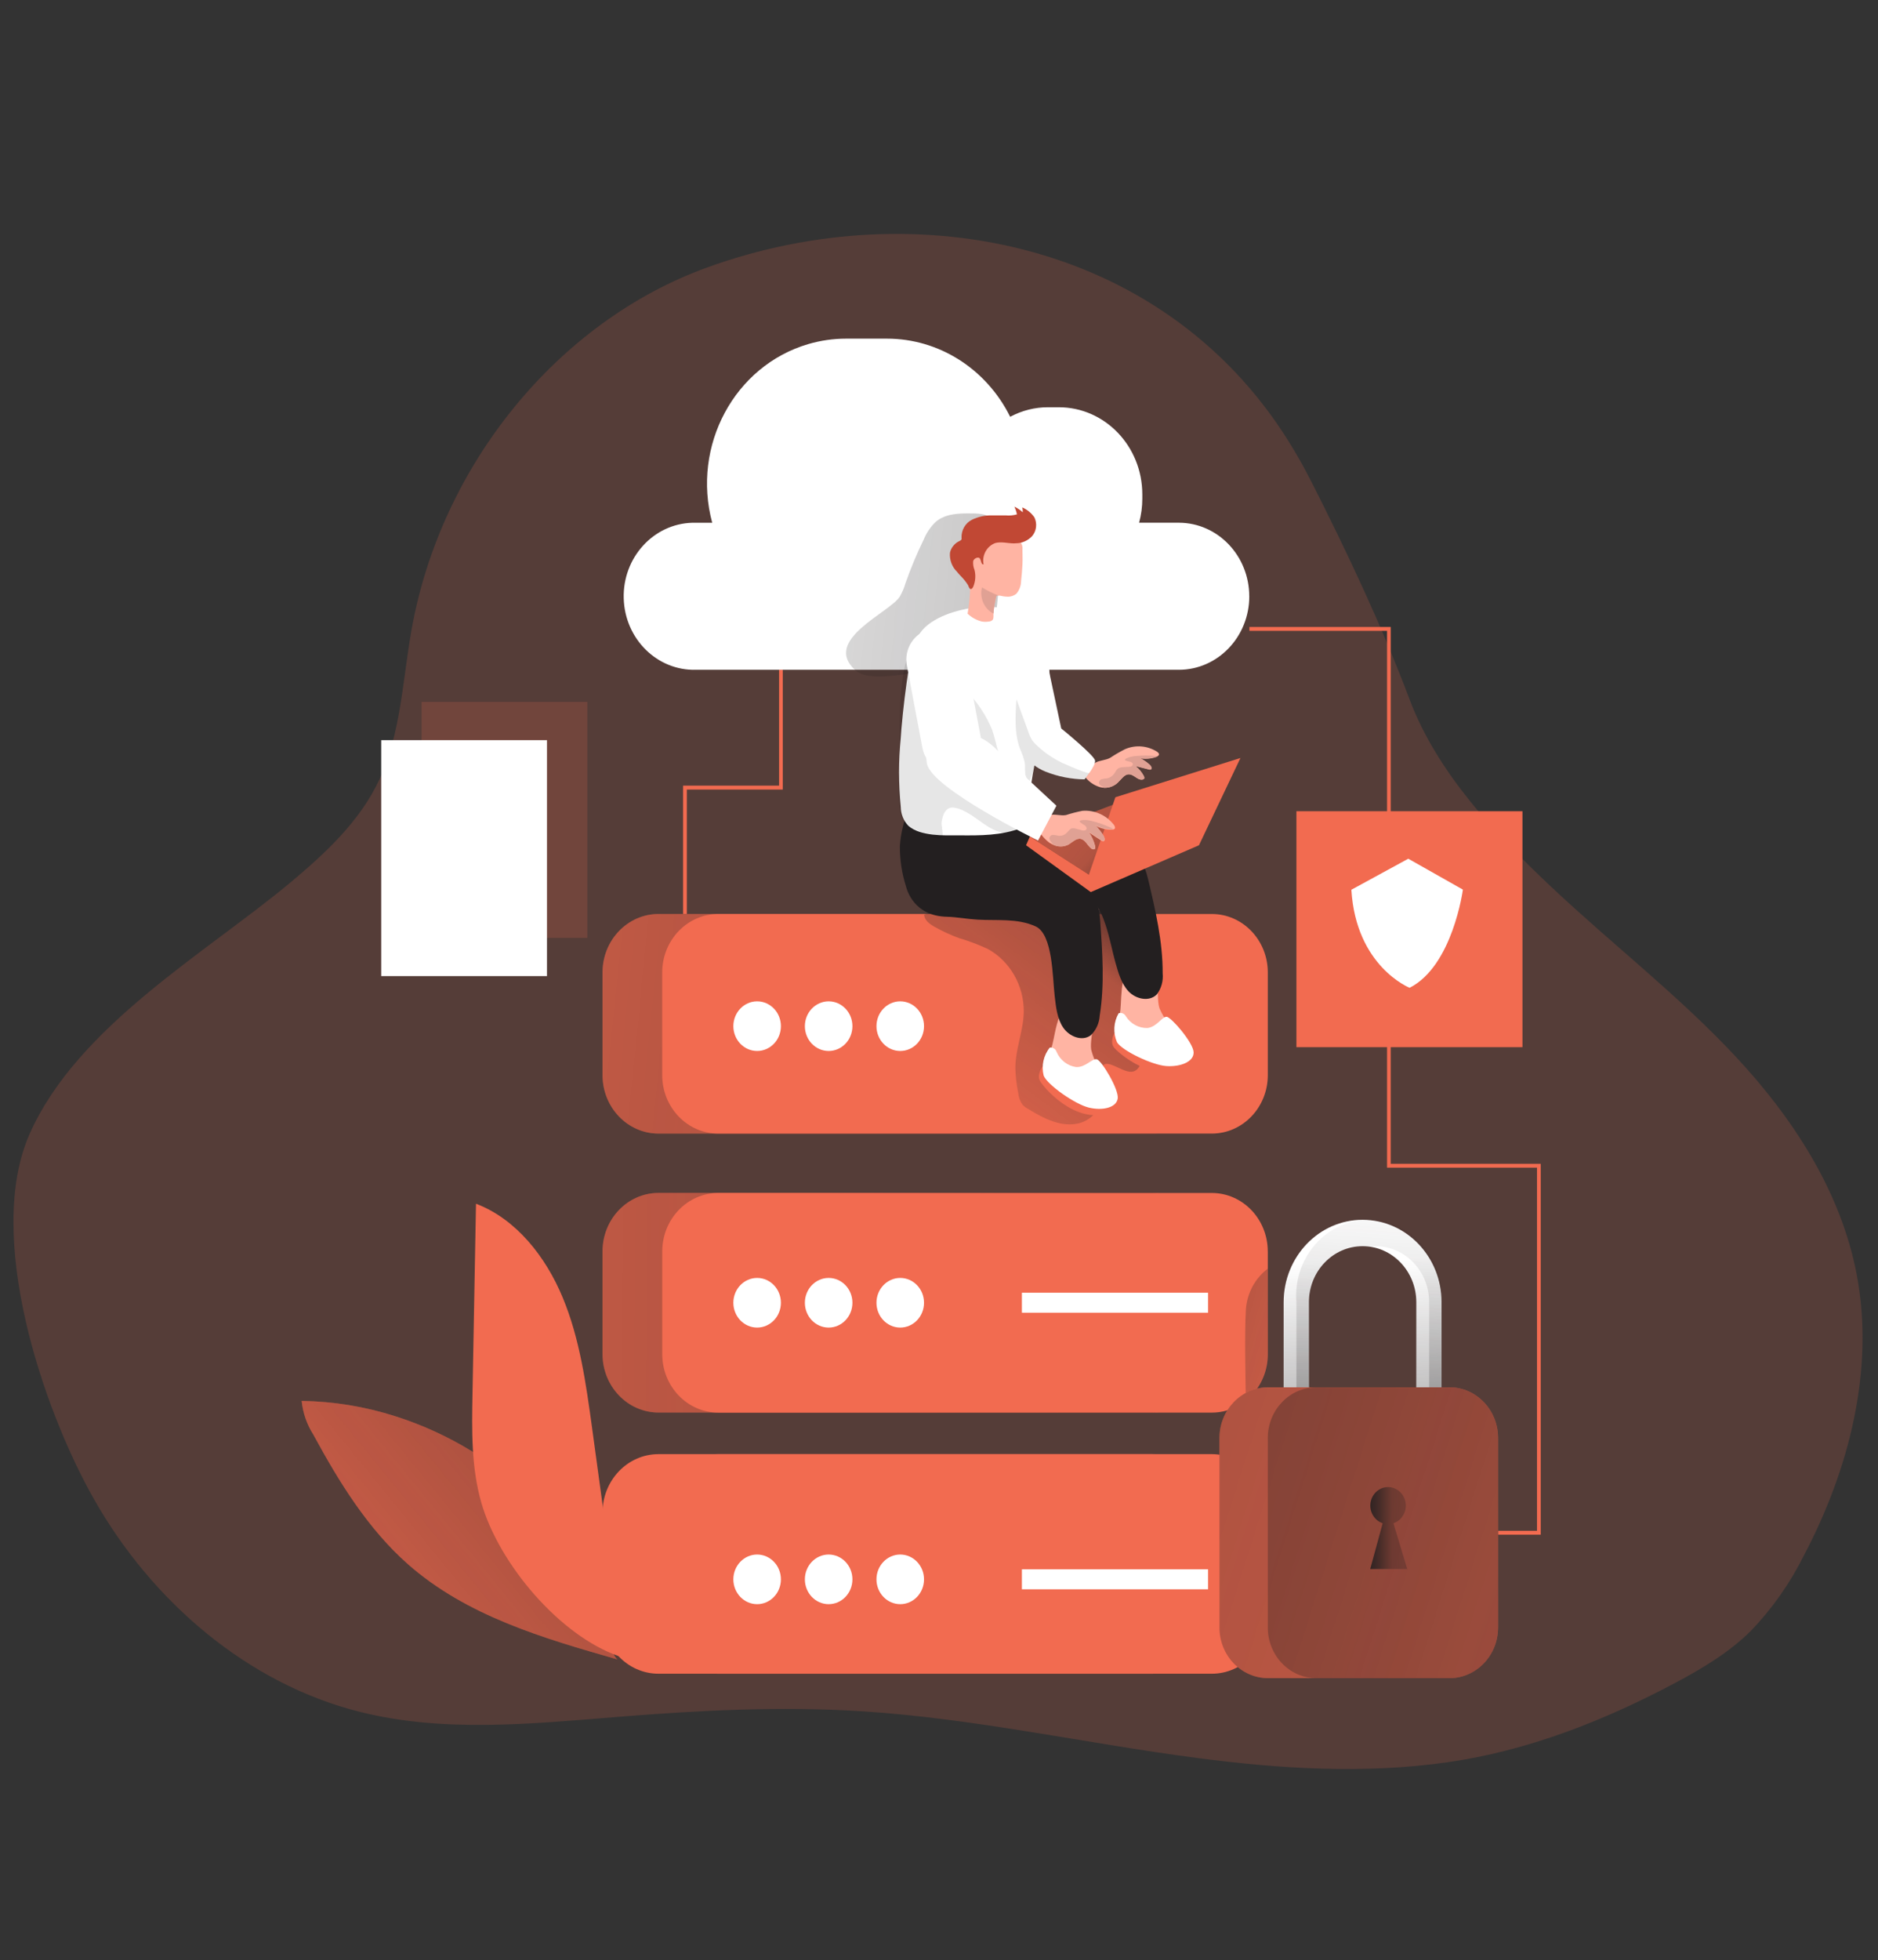 <svg width="323" height="337" viewBox="0 0 323 337" fill="none" xmlns="http://www.w3.org/2000/svg">
<rect x="0" y="0" width="323" height="337" fill="#333333" stroke="none"/>
<path opacity="0.18" d="M225.538 82.787C231.591 94.724 237.747 107.746 242.431 120.228C247.192 132.92 257.444 143.656 266.882 152.54C277.302 162.346 288.633 171.068 298.446 181.562C308.258 192.056 316.63 204.741 319.357 219.212C322.444 235.597 317.961 252.757 310.287 267.349C307.897 272.154 304.822 276.529 301.172 280.337C297.38 284.098 292.78 286.834 288.155 289.301C275.771 295.879 262.741 300.988 248.988 302.956C234.672 305.005 220.112 304.095 205.822 302.215C186.604 299.694 167.566 295.421 148.225 294.194C134.284 293.305 120.298 294.032 106.377 295.151C91.48 296.338 76.293 297.942 61.764 294.262C42.701 289.443 26.176 275.471 16.079 257.576C7.274 242.013 -2.616 212.418 5.084 194.968C13.288 176.386 35.536 163.768 50.11 151.583C55.982 146.656 61.861 141.223 65.214 134.092C68.954 126.139 69.232 116.932 70.789 108.244C75.821 79.943 95.963 55.255 121.668 45.967C157.753 32.898 201.339 41.572 222.605 77.469C223.639 79.181 224.608 80.981 225.532 82.801L225.538 82.787Z" fill="#F26B50"/>
<path opacity="0.18" d="M101.021 120.673H72.513V161.234H101.021V120.673Z" fill="#F26B50"/>
<path d="M94.077 127.244H65.569V167.806H94.077V127.244Z" fill="white"/>
<path d="M264.996 263.837H257.664V263.17H264.35V200.737H238.561V108.453H214.885V107.786H239.194V200.077H264.996V263.837Z" fill="#F26B50"/>
<path d="M118.134 157.13H117.488V135.063H133.993V115.139H134.633V135.737H118.134V157.13Z" fill="#F26B50"/>
<path d="M198.154 249.987H113.263C107.944 249.987 103.631 254.486 103.631 260.036V277.688C103.631 283.238 107.944 287.738 113.263 287.738H198.154C203.474 287.738 207.786 283.238 207.786 277.688V260.036C207.786 254.486 203.474 249.987 198.154 249.987Z" fill="#F26B50"/>
<path d="M198.154 205.085H113.263C107.944 205.085 103.631 209.584 103.631 215.134V232.786C103.631 238.336 107.944 242.835 113.263 242.835H198.154C203.474 242.835 207.786 238.336 207.786 232.786V215.134C207.786 209.584 203.474 205.085 198.154 205.085Z" fill="#F26B50"/>
<path d="M198.154 205.085H113.263C107.944 205.085 103.631 209.584 103.631 215.134V232.786C103.631 238.336 107.944 242.835 113.263 242.835H198.154C203.474 242.835 207.786 238.336 207.786 232.786V215.134C207.786 209.584 203.474 205.085 198.154 205.085Z" fill="url(#paint0_linear_22_213)"/>
<path d="M208.419 249.987H123.528C118.209 249.987 113.896 254.486 113.896 260.036V277.688C113.896 283.238 118.209 287.738 123.528 287.738H208.419C213.739 287.738 218.051 283.238 218.051 277.688V260.036C218.051 254.486 213.739 249.987 208.419 249.987Z" fill="#F26B50"/>
<path d="M218.051 215.141V232.779C218.064 238.327 213.768 242.836 208.451 242.849C208.432 242.849 208.413 242.849 208.393 242.849H123.535C118.212 242.849 113.903 238.347 113.903 232.8C113.903 232.8 113.903 232.786 113.903 232.779V215.141C113.903 209.587 118.218 205.092 123.535 205.092H208.393C213.716 205.078 218.038 209.574 218.044 215.121C218.044 215.121 218.044 215.134 218.044 215.141H218.051Z" fill="#F26B50"/>
<path d="M218.051 218.1V232.78C218.051 235.907 216.655 238.852 214.285 240.76C214.214 237.639 214.046 228.945 214.285 225.089C214.491 222.292 215.874 219.738 218.051 218.1Z" fill="url(#paint1_linear_22_213)"/>
<path d="M198.154 157.13H113.263C107.944 157.13 103.631 161.629 103.631 167.179V184.831C103.631 190.381 107.944 194.88 113.263 194.88H198.154C203.474 194.88 207.786 190.381 207.786 184.831V167.179C207.786 161.629 203.474 157.13 198.154 157.13Z" fill="#F26B50"/>
<path d="M198.154 157.13H113.263C107.944 157.13 103.631 161.629 103.631 167.179V184.831C103.631 190.381 107.944 194.88 113.263 194.88H198.154C203.474 194.88 207.786 190.381 207.786 184.831V167.179C207.786 161.629 203.474 157.13 198.154 157.13Z" fill="url(#paint2_linear_22_213)"/>
<path d="M208.419 157.13H123.528C118.209 157.13 113.896 161.629 113.896 167.179V184.831C113.896 190.381 118.209 194.88 123.528 194.88H208.419C213.739 194.88 218.051 190.381 218.051 184.831V167.179C218.051 161.629 213.739 157.13 208.419 157.13Z" fill="#F26B50"/>
<path d="M214.866 102.509C214.866 109.485 209.446 115.146 202.754 115.146C202.754 115.146 202.754 115.146 202.747 115.146H119.723C113.031 115.342 107.462 109.835 107.275 102.859C107.087 95.877 112.365 90.067 119.051 89.871C119.277 89.871 119.497 89.871 119.723 89.871H122.494C118.929 76.627 126.332 62.871 139.026 59.15C141.125 58.537 143.302 58.22 145.486 58.22H152.553C161.468 58.214 169.64 63.397 173.742 71.653C175.757 70.575 177.992 70.008 180.26 70.015H182.107C190.04 70.015 196.468 76.722 196.468 84.998V85.74C196.468 87.135 196.281 88.523 195.912 89.865H202.786C209.459 89.898 214.853 95.546 214.86 102.509H214.866Z" fill="white"/>
<path d="M245.764 240.773C244.582 240.773 243.62 239.789 243.594 238.556V223.876C243.594 218.551 239.459 214.238 234.356 214.238C229.252 214.238 225.118 218.551 225.118 223.876V238.556C225.118 239.809 224.149 240.82 222.948 240.82C221.746 240.82 220.777 239.809 220.777 238.556V223.876C220.777 216.051 226.849 209.702 234.349 209.702C241.849 209.702 247.935 216.037 247.935 223.862V238.556C247.909 239.789 246.946 240.773 245.764 240.773Z" fill="white"/>
<path d="M247.935 223.876V238.556C247.935 239.351 247.521 240.086 246.862 240.483C246.533 240.692 246.152 240.8 245.764 240.8C244.576 240.8 243.607 239.796 243.594 238.556V223.876C243.594 218.996 240.099 214.885 235.454 214.305C235.086 214.265 234.724 214.238 234.356 214.238C229.252 214.238 225.118 218.551 225.118 223.876V238.556C225.112 239.351 224.705 240.079 224.046 240.483C223.71 240.692 223.329 240.8 222.935 240.8C221.74 240.8 220.77 239.782 220.764 238.535V223.876C220.777 216.051 226.856 209.715 234.349 209.708C234.718 209.708 235.086 209.729 235.448 209.769C242.495 210.369 247.922 216.502 247.928 223.876H247.935Z" fill="url(#paint3_linear_22_213)"/>
<path d="M247.935 223.876V238.556C248.284 239.169 248.083 239.964 247.495 240.322C246.908 240.686 246.145 240.477 245.803 239.863C245.577 239.459 245.577 238.96 245.803 238.556V223.876C245.803 218.551 241.669 214.238 236.565 214.238C236.197 214.238 235.822 214.265 235.454 214.305C235.086 214.265 234.724 214.238 234.356 214.238C229.252 214.238 225.118 218.551 225.118 223.876V238.556C225.46 239.176 225.26 239.964 224.666 240.322C224.072 240.679 223.316 240.47 222.973 239.85C222.754 239.452 222.754 238.96 222.973 238.556V223.876C222.379 216.691 227.482 210.362 234.369 209.742C241.255 209.122 247.321 214.447 247.915 221.632C247.98 222.38 247.98 223.128 247.915 223.876H247.935Z" fill="url(#paint4_linear_22_213)"/>
<path d="M249.304 238.502H218.09C213.476 238.502 209.737 242.403 209.737 247.217V279.784C209.737 284.597 213.476 288.499 218.09 288.499H249.304C253.917 288.499 257.657 284.597 257.657 279.784V247.217C257.657 242.403 253.917 238.502 249.304 238.502Z" fill="#F26B50"/>
<path d="M249.311 238.509H218.077C213.471 238.509 209.737 242.404 209.737 247.21V279.798C209.737 284.603 213.471 288.499 218.077 288.499H249.311C253.917 288.499 257.651 284.603 257.651 279.798V247.21C257.651 242.404 253.917 238.509 249.311 238.509Z" fill="url(#paint5_linear_22_213)"/>
<path d="M249.317 238.509H226.391C221.785 238.509 218.051 242.404 218.051 247.21V279.798C218.051 284.603 221.785 288.499 226.391 288.499H249.317C253.923 288.499 257.657 284.603 257.657 279.798V247.21C257.657 242.404 253.923 238.509 249.317 238.509Z" fill="url(#paint6_linear_22_213)"/>
<path d="M237.812 261.869C236.21 261.337 235.318 259.551 235.829 257.872C236.339 256.194 238.051 255.271 239.66 255.803C241.262 256.336 242.153 258.122 241.643 259.8C241.346 260.784 240.603 261.552 239.66 261.869L242.03 269.735H235.667L237.812 261.869Z" fill="url(#paint7_linear_22_213)"/>
<path d="M130.221 180.679C132.479 180.679 134.31 178.769 134.31 176.413C134.31 174.057 132.479 172.146 130.221 172.146C127.962 172.146 126.131 174.057 126.131 176.413C126.131 178.769 127.962 180.679 130.221 180.679Z" fill="white"/>
<path d="M142.521 180.679C144.779 180.679 146.61 178.769 146.61 176.413C146.61 174.057 144.779 172.146 142.521 172.146C140.262 172.146 138.431 174.057 138.431 176.413C138.431 178.769 140.262 180.679 142.521 180.679Z" fill="white"/>
<path d="M154.833 180.679C157.092 180.679 158.922 178.769 158.922 176.413C158.922 174.057 157.092 172.146 154.833 172.146C152.575 172.146 150.744 174.057 150.744 176.413C150.744 178.769 152.575 180.679 154.833 180.679Z" fill="white"/>
<path d="M130.221 228.23C132.479 228.23 134.31 226.32 134.31 223.963C134.31 221.607 132.479 219.697 130.221 219.697C127.962 219.697 126.131 221.607 126.131 223.963C126.131 226.32 127.962 228.23 130.221 228.23Z" fill="white"/>
<path d="M142.521 228.23C144.779 228.23 146.61 226.32 146.61 223.963C146.61 221.607 144.779 219.697 142.521 219.697C140.262 219.697 138.431 221.607 138.431 223.963C138.431 226.32 140.262 228.23 142.521 228.23Z" fill="white"/>
<path d="M154.833 228.23C157.092 228.23 158.922 226.32 158.922 223.963C158.922 221.607 157.092 219.697 154.833 219.697C152.575 219.697 150.744 221.607 150.744 223.963C150.744 226.32 152.575 228.23 154.833 228.23Z" fill="white"/>
<path d="M130.221 275.781C132.479 275.781 134.31 273.87 134.31 271.514C134.31 269.158 132.479 267.248 130.221 267.248C127.962 267.248 126.131 269.158 126.131 271.514C126.131 273.87 127.962 275.781 130.221 275.781Z" fill="white"/>
<path d="M142.521 275.781C144.779 275.781 146.61 273.87 146.61 271.514C146.61 269.158 144.779 267.248 142.521 267.248C140.262 267.248 138.431 269.158 138.431 271.514C138.431 273.87 140.262 275.781 142.521 275.781Z" fill="white"/>
<path d="M154.833 275.781C157.092 275.781 158.922 273.87 158.922 271.514C158.922 269.158 157.092 267.248 154.833 267.248C152.575 267.248 150.744 269.158 150.744 271.514C150.744 273.87 152.575 275.781 154.833 275.781Z" fill="white"/>
<path d="M261.85 139.464H222.973V180.025H261.85V139.464Z" fill="#F26B50"/>
<path d="M51.88 240.834C52.093 242.903 52.778 244.884 53.883 246.617C58.314 254.792 63.289 262.833 70.149 268.899C80.246 277.803 93.457 281.651 106.222 285.284C105.085 284.704 103.709 278.537 103.198 277.216C102.21 274.574 101.286 271.905 100.343 269.243C98.838 265.051 95.724 261.681 92.624 258.587C85.679 251.584 77.236 246.408 67.998 243.476C62.772 241.804 57.345 240.921 51.88 240.834Z" fill="#F26B50"/>
<path d="M51.88 240.834C52.093 242.903 52.778 244.884 53.883 246.617C58.314 254.792 63.289 262.833 70.149 268.899C80.246 277.803 93.457 281.651 106.222 285.284C105.085 284.704 103.709 278.537 103.198 277.216C102.21 274.574 101.286 271.905 100.343 269.243C98.838 265.051 95.724 261.681 92.624 258.587C85.679 251.584 77.236 246.408 67.998 243.476C62.772 241.804 57.345 240.921 51.88 240.834Z" fill="url(#paint8_linear_22_213)"/>
<path d="M101.823 245.41C100.776 237.807 99.71 230.104 96.777 223.06C93.851 216.017 88.767 209.567 81.868 206.938C81.667 217.823 81.467 228.702 81.267 239.58C81.144 245.862 81.047 252.271 82.772 258.297C85.808 268.899 96.332 281.247 106.467 284.731C107.972 279.663 105.453 271.979 104.73 266.709L101.823 245.41Z" fill="#F26B50"/>
<path d="M207.779 222.238H175.757V225.675H207.779V222.238Z" fill="white"/>
<path d="M207.779 269.789H175.757V273.226H207.779V269.789Z" fill="white"/>
<path d="M232.418 152.964L242.211 147.626L251.604 152.937C251.604 152.937 249.86 166.053 242.444 169.814C242.424 169.814 233.225 166.141 232.424 152.971L232.418 152.964Z" fill="white"/>
<path d="M190.021 182.951C189.239 183.315 188.8 184.191 188.961 185.074C189.052 185.93 189.44 186.739 189.569 187.588C189.95 190.061 187.973 192.468 185.654 193.088C182.618 193.896 179.504 192.299 176.804 190.628C176.468 190.446 176.158 190.216 175.88 189.94C175.447 189.34 175.189 188.633 175.124 187.884C174.833 186.489 174.672 185.067 174.633 183.631C174.633 180.363 176.009 177.242 176.08 173.993C176.125 169.437 173.722 165.231 169.853 163.115C168.277 162.394 166.662 161.78 165.001 161.295C163.548 160.769 162.14 160.122 160.789 159.367C159.937 158.902 159.006 158.249 158.942 157.258C160.369 156.591 161.933 156.314 163.483 156.449H190.273C190.609 156.415 190.945 156.476 191.255 156.631C191.558 156.874 191.784 157.211 191.901 157.595C193.69 162.077 193.483 167.038 193.852 171.789C193.994 174.108 194.407 176.406 195.079 178.624C195.46 179.83 196.694 182.128 195.919 183.396C194.459 185.748 191.662 182.479 190.014 182.944L190.021 182.951Z" fill="url(#paint9_linear_22_213)"/>
<path d="M154.736 102.603C155.176 101.855 155.512 101.053 155.751 100.21C156.649 97.669 157.689 95.182 158.864 92.769C159.342 91.603 160.053 90.559 160.951 89.703C162.624 88.274 164.975 88.24 167.14 88.267C168.58 88.267 170.227 88.409 171.093 89.608C171.558 90.404 171.791 91.32 171.765 92.251C172.23 99.988 171.41 107.752 169.336 115.2C165.363 115.409 161.384 115.598 157.404 115.753C154.698 115.867 149.297 117.215 147.075 115.193C141.409 110.044 152.857 105.4 154.73 102.61L154.736 102.603Z" fill="url(#paint10_linear_22_213)"/>
<path d="M192.695 173.629C192.514 174.795 192.579 175.988 192.883 177.127C193.309 178.206 194.039 179.122 194.982 179.756C196.978 181.212 199.44 181.805 201.843 181.414C202.166 181.394 202.476 181.259 202.708 181.016C202.857 180.814 202.934 180.565 202.941 180.315C202.934 178.961 202.437 177.653 201.546 176.662C200.66 175.678 199.937 174.546 199.414 173.319C198.639 170.927 200.17 165.063 195.996 165.467C192.54 165.804 192.96 171.095 192.702 173.629H192.695Z" fill="#FFB4A3"/>
<path d="M177.54 141.082C180.712 141.203 183.877 141.52 187.017 142.046C192.56 142.935 196.106 145.389 197.476 151.192C198.729 156.489 199.989 161.861 199.969 167.327C200.099 168.615 199.743 169.909 198.981 170.933C197.695 172.281 195.37 171.783 194.104 170.435C192.837 169.087 192.321 167.145 191.804 165.326C190.938 162.232 189.834 154.899 186.694 154.077C181.371 152.688 175.906 156.186 170.693 154.077C168.832 153.396 167.062 152.479 165.421 151.34C163.78 150.188 162.508 148.543 161.784 146.615C161.455 145.591 161.274 144.526 161.242 143.448C161.177 142.558 161.196 141.668 161.3 140.785C161.468 139.761 161.629 139.882 162.618 139.889C164.291 139.889 165.951 140.024 167.618 140.185C170.925 140.475 174.233 140.987 177.547 141.082H177.54Z" fill="#231F20"/>
<path d="M191.662 177.599C191.662 177.599 190.906 178.994 191.507 179.958C192.107 180.922 198.807 186.637 204.181 183.503C209.556 180.369 198.064 178.3 198.064 178.3L191.662 177.599Z" fill="#F26B50"/>
<path d="M192.385 174.202C192.876 174.027 193.412 174.256 193.651 174.735C194.472 176.015 195.867 176.77 197.346 176.73C198.994 176.548 199.879 174.714 200.673 174.802C201.468 174.89 205.234 179.244 205.292 180.895C205.35 182.546 203.018 183.436 200.602 183.274C198.186 183.112 192.98 180.632 192.114 179.176C191.416 177.572 191.52 175.712 192.392 174.202H192.385Z" fill="white"/>
<path d="M180.996 179.587C180.634 180.706 180.505 181.899 180.628 183.079C180.88 184.218 181.455 185.242 182.282 186.031C184.02 187.817 186.358 188.821 188.793 188.848C189.116 188.889 189.446 188.801 189.717 188.606C189.892 188.43 190.014 188.201 190.06 187.952C190.266 186.604 189.976 185.229 189.259 184.097C188.542 182.978 188.005 181.738 187.676 180.437C187.282 177.95 189.717 172.416 185.531 172.099C182.03 171.85 181.616 177.161 180.996 179.594V179.587Z" fill="#FFB4A3"/>
<path d="M171.1 144.89C174.226 145.53 177.308 146.373 180.337 147.404C185.628 149.224 188.768 152.223 189.213 158.215C189.607 163.661 190.008 169.174 189.142 174.6C189.065 175.894 188.516 177.107 187.598 177.983C186.119 179.089 183.903 178.206 182.857 176.655C181.81 175.105 181.616 173.117 181.397 171.23C181.016 168.028 181.093 160.628 178.115 159.259C174.976 157.831 171.474 158.296 168.141 158.1C166.403 158.006 164.575 157.649 162.876 157.608C157.198 157.48 156.015 153.072 155.822 152.378C155.117 150.16 154.762 147.835 154.769 145.496C154.84 144.351 155.014 143.218 155.298 142.113C155.512 141.082 155.518 140.967 156.59 141.149C158.244 141.439 159.872 141.85 161.474 142.295C164.672 143.144 167.837 144.223 171.1 144.89Z" fill="#231F20"/>
<path d="M179.31 183.328C179.31 183.328 178.386 184.582 178.78 185.633C179.175 186.685 184.924 193.465 190.725 191.288C196.526 189.111 185.518 185.107 185.518 185.107L179.31 183.321V183.328Z" fill="#F26B50"/>
<path d="M180.551 180.099C181.061 180.012 181.565 180.329 181.726 180.841C182.34 182.256 183.606 183.24 185.079 183.443C186.733 183.537 187.85 181.879 188.664 182.115C189.478 182.351 192.469 187.278 192.237 188.861C192.004 190.445 189.595 190.985 187.237 190.405C184.879 189.825 180.131 186.502 179.504 184.919C179.078 183.234 179.472 181.434 180.551 180.099Z" fill="white"/>
<path d="M191.449 138.345L177.127 143.805L187.282 150.363L201.765 141.837L191.449 138.345Z" fill="#F26B50"/>
<path d="M191.449 138.345L177.127 143.805L187.282 150.363L201.765 141.837L191.449 138.345Z" fill="url(#paint11_linear_22_213)"/>
<path d="M176.474 145.315L187.605 153.362L206.21 145.315L213.348 130.311L191.836 137.058L187.282 150.363L177.127 143.805L176.474 145.315Z" fill="#F26B50"/>
<path d="M178.839 128.882C177.728 129.577 176.565 129.846 175.622 129.145L175.389 128.943C173.89 127.413 173.651 124.124 173.716 121.725C173.742 120.714 173.819 119.709 173.955 118.705L179.607 111.534L182.527 125.25C181.487 126.658 180.24 127.885 178.832 128.882H178.839Z" fill="white"/>
<path d="M178.89 125.452C178.787 126.105 178.78 126.8 178.69 127.474C178.18 131.154 176.842 134.82 177.353 138.588C177.592 139.41 177.572 140.286 177.295 141.095C176.901 141.715 176.3 142.16 175.615 142.349C172.256 143.65 168.587 143.643 165.001 143.609C162.314 143.609 158.451 143.832 156.229 141.971C155.402 141.109 154.937 139.943 154.924 138.723C154.53 134.78 154.53 130.803 154.924 126.86L155.034 125.317C155.344 121.765 155.77 118.233 156.326 114.715C156.739 112.174 157.32 109.431 159.2 107.746C161.694 105.501 166.054 104.443 169.271 104.315C170.318 104.248 171.364 104.342 172.385 104.591C173.813 105.063 175.15 105.778 176.345 106.715C177.786 107.752 179.071 108.642 179.607 110.368C180.189 112.349 180.499 114.398 180.531 116.467C180.557 118.422 180.318 120.363 179.827 122.25C179.594 123.167 179.233 124.063 179.013 124.98C178.948 125.115 178.923 125.276 178.89 125.452Z" fill="white"/>
<path opacity="0.1" d="M161.552 144.108C160.479 144.263 158.264 142.922 157.495 142.652C157.043 142.497 156.642 142.187 156.203 141.998C153.948 141.035 154.639 134.146 154.672 132.266C154.762 127.305 154.543 122.115 155.182 117.222C155.344 115.321 155.822 113.468 156.597 111.736C157.385 109.99 158.877 108.703 160.673 108.218C161.015 108.103 161.384 108.103 161.726 108.218C163.096 108.817 163.044 111.311 163.121 112.538C163.147 113.771 163.393 114.984 163.851 116.124C164.388 117.33 165.247 117.775 166.08 118.665C168.031 120.579 169.581 122.891 170.634 125.458C171.112 126.806 171.364 128.235 171.791 129.61C172.889 132.63 174.446 135.447 176.41 137.948C177.075 138.911 177.786 140.071 177.398 141.169C177.049 141.931 176.41 142.504 175.634 142.74C174.685 143.144 173.651 143.292 172.631 143.171C170.221 142.841 168.399 140.812 166.248 139.646C165.499 139.242 164.071 138.554 163.218 138.945C162.366 139.336 162.075 140.516 161.946 141.318C161.875 141.83 162.275 143.488 162.049 143.811C161.939 143.98 161.765 144.088 161.571 144.108H161.552Z" fill="#020202"/>
<path d="M174.833 102.05C174.401 102.414 173.851 102.603 173.289 102.583C172.818 102.569 172.353 102.502 171.894 102.387H171.642C171.578 102.36 171.507 102.36 171.448 102.387C171.384 102.435 171.339 102.509 171.326 102.59C171.093 103.54 170.938 104.504 170.867 105.481V106.014C170.873 106.196 170.835 106.384 170.744 106.546C170.583 106.721 170.363 106.829 170.124 106.843C169.698 106.917 169.265 106.917 168.839 106.843C167.941 106.613 167.107 106.155 166.416 105.501C166.713 103.864 166.862 102.199 166.862 100.527C166.862 98.37 166.642 96.18 167.159 94.091C167.443 92.17 169.168 90.855 171.009 91.152C171.158 91.179 171.3 91.213 171.448 91.253C172.908 91.448 174.291 92.075 175.421 93.066C175.751 93.437 175.912 93.942 175.854 94.441C175.854 95.297 175.899 96.16 175.854 97.016C175.809 97.872 175.731 98.943 175.615 99.907C175.602 100.696 175.324 101.451 174.827 102.044L174.833 102.05Z" fill="#FFB4A3"/>
<path d="M174.407 93.416C173.354 93.416 172.236 93.079 171.203 93.349C169.736 93.868 168.864 95.439 169.162 97.022C168.735 97.11 168.774 96.348 168.516 95.998C168.257 95.654 167.501 95.998 167.379 96.463C167.333 96.989 167.411 97.514 167.611 97.993C167.85 98.957 167.766 99.975 167.379 100.884C167.288 101.093 167.094 101.336 166.888 101.248C166.681 101.161 166.571 100.75 166.474 100.554C166.3 100.285 166.112 100.022 165.912 99.772C165.499 99.26 164.988 98.808 164.594 98.29C163.735 97.454 163.289 96.261 163.386 95.041C163.477 94.562 163.703 94.117 164.026 93.76C164.297 93.443 164.627 93.194 164.995 93.025C165.143 92.951 165.318 92.871 165.376 92.716C165.395 92.621 165.395 92.52 165.376 92.426C165.337 91.138 166.022 89.939 167.133 89.373C168.225 88.833 169.426 88.57 170.634 88.604H172.992C173.632 88.665 174.284 88.604 174.904 88.429C174.814 87.971 174.665 87.526 174.472 87.101C174.988 87.35 175.473 87.674 175.906 88.065C175.919 87.782 175.886 87.499 175.815 87.229C176.649 87.586 177.372 88.18 177.902 88.934C178.425 89.993 178.27 91.273 177.521 92.163C176.791 92.945 175.796 93.389 174.749 93.396L174.426 93.416H174.407Z" fill="#C14834"/>
<path d="M171.894 102.394H171.642C171.578 102.367 171.507 102.367 171.448 102.394C171.384 102.441 171.339 102.515 171.326 102.596C171.093 103.547 170.938 104.511 170.867 105.488C169.265 104.666 168.438 102.778 168.89 100.979C169.833 101.572 170.835 102.057 171.875 102.435L171.894 102.394Z" fill="#E0A194"/>
<path d="M195.932 133.964C195.312 133.695 194.788 133.088 194.084 133.115C193.38 133.142 192.818 134.005 192.237 134.557C191.604 135.151 190.777 135.461 189.93 135.434C189.659 135.42 189.394 135.38 189.136 135.306C188.038 134.969 187.082 134.261 186.423 133.29C186.423 133.29 188.141 131.275 188.361 131.14C189.116 130.689 190.144 130.729 190.958 130.271C191.778 129.725 192.631 129.233 193.509 128.788C195.299 128.02 197.327 128.181 198.987 129.219C199.188 129.347 199.414 129.577 199.304 129.806C199.259 129.893 199.181 129.961 199.091 130.001C198.141 130.392 197.108 130.513 196.1 130.338C196.694 130.642 197.243 131.019 197.747 131.477C197.967 131.679 198.173 132.064 197.934 132.246C197.805 132.306 197.657 132.306 197.527 132.246L195.292 131.679C195.874 132.145 196.352 132.731 196.707 133.398C196.772 133.506 196.804 133.634 196.797 133.762C196.688 134.059 196.242 134.092 195.945 133.958L195.932 133.964Z" fill="#FFB4A3"/>
<path d="M195.932 133.964C195.312 133.695 194.788 133.088 194.084 133.115C193.38 133.142 192.818 134.005 192.237 134.557C191.604 135.15 190.777 135.46 189.93 135.434C189.717 135.332 189.511 135.204 189.323 135.056C189.181 134.962 189.071 134.82 189.02 134.652C188.987 134.335 189.181 134.045 189.472 133.957C189.775 133.883 190.085 133.836 190.396 133.816C190.887 133.722 191.326 133.438 191.623 133.027C191.875 132.684 192.03 132.239 192.392 132.064C192.631 131.949 192.889 131.888 193.147 131.888L194.162 131.821C194.317 131.821 194.472 131.794 194.614 131.727C194.756 131.652 194.84 131.497 194.827 131.329C194.827 131.147 194.614 131.053 194.446 130.985C194.116 130.857 192.999 130.79 193.716 130.379C194.239 130.149 194.795 130.008 195.363 129.974C196.494 129.86 197.637 129.86 198.774 129.974C198.897 129.988 199.013 130.008 199.136 130.042C198.186 130.432 197.153 130.554 196.145 130.379C196.739 130.682 197.288 131.059 197.792 131.518C198.012 131.72 198.219 132.104 197.98 132.286C197.85 132.347 197.702 132.347 197.573 132.286L195.337 131.72C195.919 132.185 196.397 132.771 196.752 133.438C196.817 133.546 196.849 133.674 196.843 133.802C196.688 134.072 196.242 134.099 195.945 133.964H195.932Z" fill="#E0A194"/>
<path d="M186.526 133.985C184.246 133.958 181.985 133.506 179.846 132.664C178.328 132.043 176.985 131.032 175.951 129.725C175.815 129.556 175.712 129.361 175.647 129.145C175.531 128.788 175.531 128.397 175.647 128.04C175.932 126.982 176.526 126.045 177.346 125.351C179.556 123.632 182.553 125.256 182.553 125.256C182.553 125.256 188.18 129.826 188.335 130.729C188.425 131.221 187.883 132.145 187.353 132.879C186.823 133.614 186.52 133.985 186.52 133.985H186.526Z" fill="white"/>
<path d="M159.997 108.187L159.99 108.189C157.232 108.755 155.435 111.547 155.978 114.425L158.642 128.551C159.185 131.429 161.861 133.303 164.619 132.737L164.626 132.736C167.384 132.169 169.18 129.377 168.638 126.499L165.974 112.373C165.431 109.495 162.755 107.621 159.997 108.187Z" fill="white"/>
<path opacity="0.1" d="M186.526 133.985C184.246 133.958 181.985 133.506 179.846 132.663C179.582 132.556 178.199 131.7 177.999 131.787C177.915 131.855 177.857 131.949 177.831 132.057L177.082 134.281C176.629 133.971 176.345 133.452 176.326 132.886C176.268 132.326 176.326 131.767 176.268 131.221C176.093 130.372 175.815 129.543 175.447 128.761C174.439 126.078 174.627 123.093 174.821 120.221L176.868 125.822C177.036 126.355 177.275 126.867 177.572 127.332C177.844 127.689 178.154 128.013 178.496 128.296C179.956 129.657 181.636 130.736 183.458 131.484C183.774 131.619 187.224 133.149 187.411 132.872C186.933 133.506 186.526 133.978 186.526 133.978V133.985Z" fill="#020202"/>
<path d="M187.553 145.753C186.998 145.24 186.629 144.411 185.919 144.223C185.208 144.027 184.478 144.742 183.787 145.186C182.992 145.604 182.062 145.631 181.248 145.274C180.977 145.166 180.725 145.031 180.479 144.87C179.439 144.101 178.645 143.023 178.199 141.776C178.199 141.776 180.312 140.199 180.563 140.125C181.416 139.902 182.411 140.286 183.335 140.125C184.265 139.821 185.215 139.579 186.171 139.39C188.212 139.228 190.208 140.098 191.526 141.729C191.701 141.938 191.868 142.268 191.72 142.47C191.655 142.544 191.565 142.598 191.468 142.605C190.415 142.693 189.356 142.463 188.419 141.951C188.955 142.484 189.42 143.084 189.814 143.737C190.002 144.027 190.118 144.506 189.814 144.627C189.685 144.627 189.536 144.627 189.407 144.499L187.301 143.124C187.786 143.825 188.141 144.62 188.354 145.456C188.393 145.591 188.393 145.732 188.354 145.867C188.264 146.117 187.812 146.042 187.553 145.753Z" fill="#FFB4A3"/>
<path d="M187.553 145.753C186.998 145.24 186.629 144.411 185.919 144.223C185.208 144.027 184.478 144.742 183.787 145.186C182.992 145.604 182.062 145.631 181.248 145.274C181.054 145.092 180.88 144.89 180.719 144.667C180.589 144.519 180.505 144.33 180.486 144.128C180.505 143.798 180.77 143.535 181.087 143.528C181.397 143.549 181.707 143.596 182.011 143.67C182.508 143.751 183.018 143.596 183.393 143.245C183.716 142.956 183.968 142.531 184.317 142.416C184.582 142.369 184.846 142.396 185.105 142.484L186.138 142.76C186.294 142.794 186.449 142.794 186.597 142.76C186.765 142.726 186.888 142.578 186.894 142.403C186.868 142.201 186.759 142.019 186.591 141.911C186.287 141.661 185.189 141.196 185.99 141.008C186.558 140.934 187.14 140.967 187.702 141.122C188.865 141.399 190.002 141.803 191.093 142.315C191.216 142.369 191.332 142.437 191.442 142.511C190.389 142.598 189.33 142.369 188.393 141.857C188.929 142.389 189.394 142.989 189.788 143.643C189.976 143.933 190.092 144.411 189.788 144.533C189.659 144.533 189.511 144.533 189.381 144.405L187.275 143.03C187.76 143.731 188.115 144.526 188.328 145.362C188.367 145.497 188.367 145.638 188.328 145.773C188.264 146.117 187.812 146.042 187.553 145.753Z" fill="#E0A194"/>
<path d="M172.146 129.658L181.694 138.514L178.535 144.499C178.535 144.499 160.363 135.622 159.439 131.336C158.515 127.049 163.322 127.211 163.322 127.211C163.322 127.211 167.295 123.989 172.146 129.658Z" fill="white"/>
<defs>
<linearGradient id="paint0_linear_22_213" x1="199.117" y1="224.341" x2="-32.334" y2="222.477" gradientUnits="userSpaceOnUse">
<stop stop-color="#231F20"/>
<stop offset="0.13" stop-color="#231F20" stop-opacity="0.69"/>
<stop offset="0.25" stop-color="#231F20" stop-opacity="0.32"/>
<stop offset="1" stop-color="#231F20" stop-opacity="0"/>
</linearGradient>
<linearGradient id="paint1_linear_22_213" x1="187.573" y1="220.277" x2="254.612" y2="239.98" gradientUnits="userSpaceOnUse">
<stop stop-color="#231F20"/>
<stop offset="0.13" stop-color="#231F20" stop-opacity="0.69"/>
<stop offset="0.25" stop-color="#231F20" stop-opacity="0.32"/>
<stop offset="1" stop-color="#231F20" stop-opacity="0"/>
</linearGradient>
<linearGradient id="paint2_linear_22_213" x1="202.831" y1="181.171" x2="-30.13" y2="157.721" gradientUnits="userSpaceOnUse">
<stop stop-color="#231F20"/>
<stop offset="0.13" stop-color="#231F20" stop-opacity="0.69"/>
<stop offset="0.25" stop-color="#231F20" stop-opacity="0.32"/>
<stop offset="1" stop-color="#231F20" stop-opacity="0"/>
</linearGradient>
<linearGradient id="paint3_linear_22_213" x1="235.222" y1="252.184" x2="233.633" y2="216.737" gradientUnits="userSpaceOnUse">
<stop stop-color="#231F20"/>
<stop offset="0.13" stop-color="#231F20" stop-opacity="0.69"/>
<stop offset="0.25" stop-color="#231F20" stop-opacity="0.32"/>
<stop offset="1" stop-color="#231F20" stop-opacity="0"/>
</linearGradient>
<linearGradient id="paint4_linear_22_213" x1="233.167" y1="269.978" x2="237.427" y2="204.696" gradientUnits="userSpaceOnUse">
<stop stop-color="#231F20"/>
<stop offset="0.13" stop-color="#231F20" stop-opacity="0.69"/>
<stop offset="0.25" stop-color="#231F20" stop-opacity="0.32"/>
<stop offset="1" stop-color="#231F20" stop-opacity="0"/>
</linearGradient>
<linearGradient id="paint5_linear_22_213" x1="138.541" y1="230.65" x2="415.548" y2="318.515" gradientUnits="userSpaceOnUse">
<stop stop-color="#231F20"/>
<stop offset="0.13" stop-color="#231F20" stop-opacity="0.69"/>
<stop offset="0.25" stop-color="#231F20" stop-opacity="0.32"/>
<stop offset="1" stop-color="#231F20" stop-opacity="0"/>
</linearGradient>
<linearGradient id="paint6_linear_22_213" x1="156.061" y1="235.26" x2="394.157" y2="310.785" gradientUnits="userSpaceOnUse">
<stop stop-color="#231F20"/>
<stop offset="0.13" stop-color="#231F20" stop-opacity="0.69"/>
<stop offset="0.25" stop-color="#231F20" stop-opacity="0.32"/>
<stop offset="1" stop-color="#231F20" stop-opacity="0"/>
</linearGradient>
<linearGradient id="paint7_linear_22_213" x1="234.679" y1="262.698" x2="253.755" y2="262.698" gradientUnits="userSpaceOnUse">
<stop stop-color="#231F20"/>
<stop offset="0.13" stop-color="#231F20" stop-opacity="0.69"/>
<stop offset="0.25" stop-color="#231F20" stop-opacity="0.32"/>
<stop offset="1" stop-color="#231F20" stop-opacity="0"/>
</linearGradient>
<linearGradient id="paint8_linear_22_213" x1="106.209" y1="238.92" x2="24.184" y2="305.882" gradientUnits="userSpaceOnUse">
<stop stop-color="#231F20"/>
<stop offset="0.13" stop-color="#231F20" stop-opacity="0.69"/>
<stop offset="0.25" stop-color="#231F20" stop-opacity="0.32"/>
<stop offset="1" stop-color="#231F20" stop-opacity="0"/>
</linearGradient>
<linearGradient id="paint9_linear_22_213" x1="193.496" y1="147.215" x2="149.072" y2="205.962" gradientUnits="userSpaceOnUse">
<stop stop-color="#231F20"/>
<stop offset="0.13" stop-color="#231F20" stop-opacity="0.69"/>
<stop offset="0.25" stop-color="#231F20" stop-opacity="0.32"/>
<stop offset="1" stop-color="#231F20" stop-opacity="0"/>
</linearGradient>
<linearGradient id="paint10_linear_22_213" x1="247.948" y1="112.315" x2="70.111" y2="93.866" gradientUnits="userSpaceOnUse">
<stop stop-color="#231F20"/>
<stop offset="0.13" stop-color="#231F20" stop-opacity="0.69"/>
<stop offset="0.25" stop-color="#231F20" stop-opacity="0.32"/>
<stop offset="1" stop-color="#231F20" stop-opacity="0"/>
</linearGradient>
<linearGradient id="paint11_linear_22_213" x1="201.862" y1="154.575" x2="155.152" y2="113.945" gradientUnits="userSpaceOnUse">
<stop stop-color="#231F20"/>
<stop offset="0.13" stop-color="#231F20" stop-opacity="0.69"/>
<stop offset="0.25" stop-color="#231F20" stop-opacity="0.32"/>
<stop offset="1" stop-color="#231F20" stop-opacity="0"/>
</linearGradient>
</defs>
</svg>
